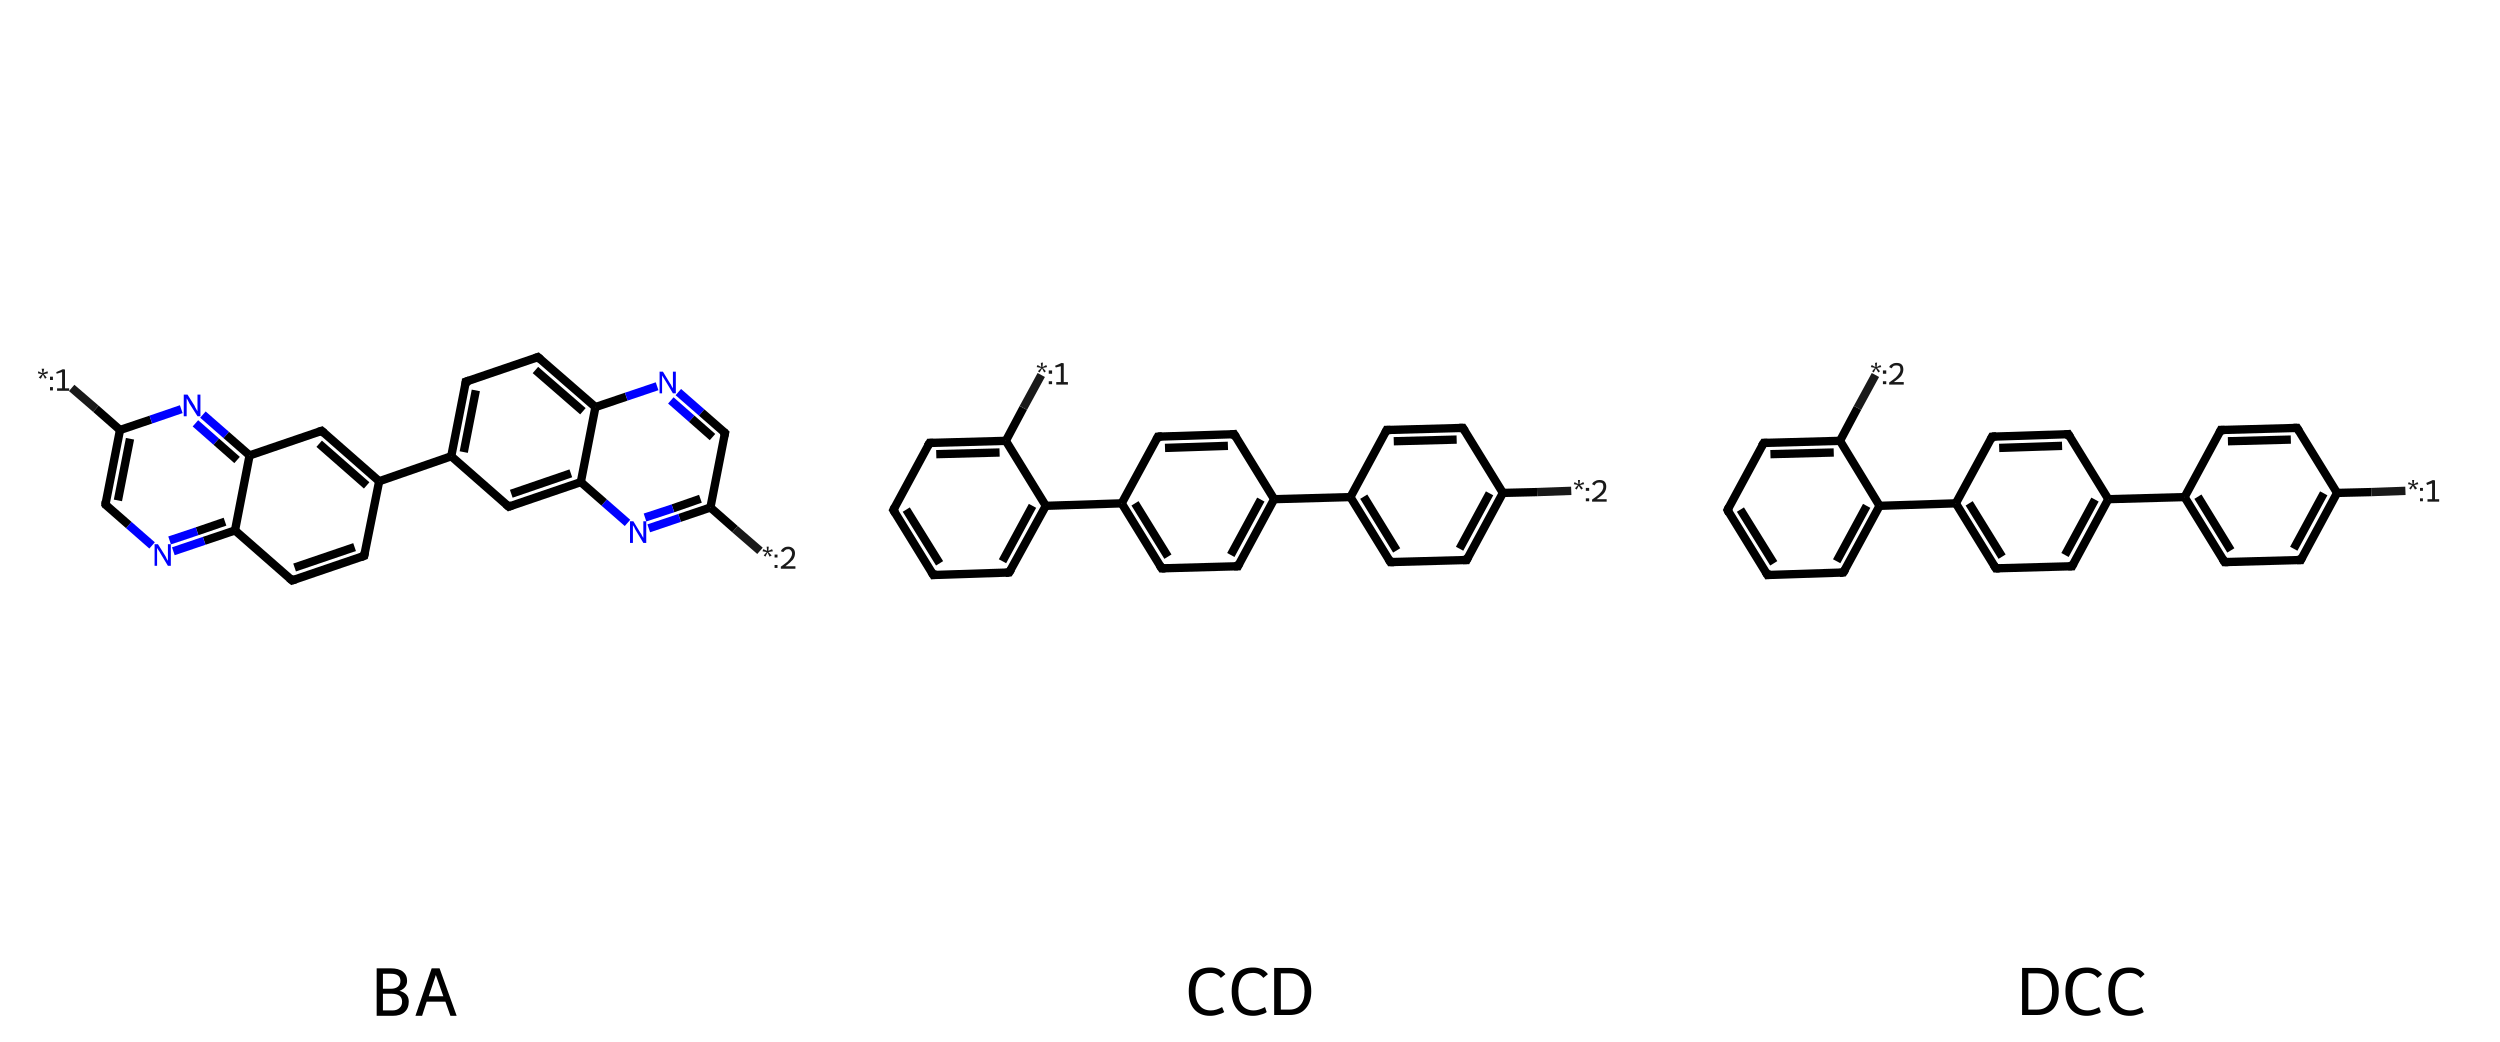 <?xml version='1.0' encoding='iso-8859-1'?>
<svg version='1.1' baseProfile='full'
              xmlns='http://www.w3.org/2000/svg'
                      xmlns:rdkit='http://www.rdkit.org/xml'
                      xmlns:xlink='http://www.w3.org/1999/xlink'
                  xml:space='preserve'
width='600px' height='250px' viewBox='0 0 600 250'>
<!-- END OF HEADER -->
<rect style='opacity:1.0;fill:#FFFFFF;stroke:none' width='600.0' height='250.0' x='0.0' y='0.0'> </rect>
<path class='bond-0 atom-0 atom-1' d='M 87.4,133.4 L 70.1,139.3' style='fill:none;fill-rule:evenodd;stroke:#000000;stroke-width:2.0px;stroke-linecap:butt;stroke-linejoin:miter;stroke-opacity:1' />
<path class='bond-0 atom-0 atom-1' d='M 85.1,131.3 L 70.7,136.2' style='fill:none;fill-rule:evenodd;stroke:#000000;stroke-width:2.0px;stroke-linecap:butt;stroke-linejoin:miter;stroke-opacity:1' />
<path class='bond-1 atom-1 atom-2' d='M 70.1,139.3 L 56.4,127.3' style='fill:none;fill-rule:evenodd;stroke:#000000;stroke-width:2.0px;stroke-linecap:butt;stroke-linejoin:miter;stroke-opacity:1' />
<path class='bond-2 atom-2 atom-3' d='M 56.4,127.3 L 49.0,129.8' style='fill:none;fill-rule:evenodd;stroke:#000000;stroke-width:2.0px;stroke-linecap:butt;stroke-linejoin:miter;stroke-opacity:1' />
<path class='bond-2 atom-2 atom-3' d='M 49.0,129.8 L 41.6,132.3' style='fill:none;fill-rule:evenodd;stroke:#0000FF;stroke-width:2.0px;stroke-linecap:butt;stroke-linejoin:miter;stroke-opacity:1' />
<path class='bond-2 atom-2 atom-3' d='M 54.0,125.2 L 47.3,127.5' style='fill:none;fill-rule:evenodd;stroke:#000000;stroke-width:2.0px;stroke-linecap:butt;stroke-linejoin:miter;stroke-opacity:1' />
<path class='bond-2 atom-2 atom-3' d='M 47.3,127.5 L 40.7,129.7' style='fill:none;fill-rule:evenodd;stroke:#0000FF;stroke-width:2.0px;stroke-linecap:butt;stroke-linejoin:miter;stroke-opacity:1' />
<path class='bond-3 atom-3 atom-4' d='M 36.5,130.9 L 30.9,126.0' style='fill:none;fill-rule:evenodd;stroke:#0000FF;stroke-width:2.0px;stroke-linecap:butt;stroke-linejoin:miter;stroke-opacity:1' />
<path class='bond-3 atom-3 atom-4' d='M 30.9,126.0 L 25.3,121.1' style='fill:none;fill-rule:evenodd;stroke:#000000;stroke-width:2.0px;stroke-linecap:butt;stroke-linejoin:miter;stroke-opacity:1' />
<path class='bond-4 atom-4 atom-5' d='M 25.3,121.1 L 28.8,103.2' style='fill:none;fill-rule:evenodd;stroke:#000000;stroke-width:2.0px;stroke-linecap:butt;stroke-linejoin:miter;stroke-opacity:1' />
<path class='bond-4 atom-4 atom-5' d='M 28.3,120.1 L 31.2,105.3' style='fill:none;fill-rule:evenodd;stroke:#000000;stroke-width:2.0px;stroke-linecap:butt;stroke-linejoin:miter;stroke-opacity:1' />
<path class='bond-5 atom-5 atom-6' d='M 28.8,103.2 L 23.0,98.1' style='fill:none;fill-rule:evenodd;stroke:#000000;stroke-width:2.0px;stroke-linecap:butt;stroke-linejoin:miter;stroke-opacity:1' />
<path class='bond-5 atom-5 atom-6' d='M 23.0,98.1 L 17.2,93.1' style='fill:none;fill-rule:evenodd;stroke:#191919;stroke-width:2.0px;stroke-linecap:butt;stroke-linejoin:miter;stroke-opacity:1' />
<path class='bond-6 atom-5 atom-7' d='M 28.8,103.2 L 36.2,100.7' style='fill:none;fill-rule:evenodd;stroke:#000000;stroke-width:2.0px;stroke-linecap:butt;stroke-linejoin:miter;stroke-opacity:1' />
<path class='bond-6 atom-5 atom-7' d='M 36.2,100.7 L 43.5,98.2' style='fill:none;fill-rule:evenodd;stroke:#0000FF;stroke-width:2.0px;stroke-linecap:butt;stroke-linejoin:miter;stroke-opacity:1' />
<path class='bond-7 atom-7 atom-8' d='M 48.7,99.5 L 54.3,104.4' style='fill:none;fill-rule:evenodd;stroke:#0000FF;stroke-width:2.0px;stroke-linecap:butt;stroke-linejoin:miter;stroke-opacity:1' />
<path class='bond-7 atom-7 atom-8' d='M 54.3,104.4 L 59.9,109.3' style='fill:none;fill-rule:evenodd;stroke:#000000;stroke-width:2.0px;stroke-linecap:butt;stroke-linejoin:miter;stroke-opacity:1' />
<path class='bond-7 atom-7 atom-8' d='M 46.9,101.6 L 51.9,106.0' style='fill:none;fill-rule:evenodd;stroke:#0000FF;stroke-width:2.0px;stroke-linecap:butt;stroke-linejoin:miter;stroke-opacity:1' />
<path class='bond-7 atom-7 atom-8' d='M 51.9,106.0 L 56.9,110.4' style='fill:none;fill-rule:evenodd;stroke:#000000;stroke-width:2.0px;stroke-linecap:butt;stroke-linejoin:miter;stroke-opacity:1' />
<path class='bond-8 atom-8 atom-9' d='M 59.9,109.3 L 77.2,103.4' style='fill:none;fill-rule:evenodd;stroke:#000000;stroke-width:2.0px;stroke-linecap:butt;stroke-linejoin:miter;stroke-opacity:1' />
<path class='bond-9 atom-9 atom-10' d='M 77.2,103.4 L 91.0,115.5' style='fill:none;fill-rule:evenodd;stroke:#000000;stroke-width:2.0px;stroke-linecap:butt;stroke-linejoin:miter;stroke-opacity:1' />
<path class='bond-9 atom-9 atom-10' d='M 76.6,106.5 L 88.0,116.5' style='fill:none;fill-rule:evenodd;stroke:#000000;stroke-width:2.0px;stroke-linecap:butt;stroke-linejoin:miter;stroke-opacity:1' />
<path class='bond-10 atom-10 atom-11' d='M 91.0,115.5 L 108.3,109.5' style='fill:none;fill-rule:evenodd;stroke:#000000;stroke-width:2.0px;stroke-linecap:butt;stroke-linejoin:miter;stroke-opacity:1' />
<path class='bond-11 atom-11 atom-12' d='M 108.3,109.5 L 111.8,91.6' style='fill:none;fill-rule:evenodd;stroke:#000000;stroke-width:2.0px;stroke-linecap:butt;stroke-linejoin:miter;stroke-opacity:1' />
<path class='bond-11 atom-11 atom-12' d='M 111.3,108.5 L 114.2,93.7' style='fill:none;fill-rule:evenodd;stroke:#000000;stroke-width:2.0px;stroke-linecap:butt;stroke-linejoin:miter;stroke-opacity:1' />
<path class='bond-12 atom-12 atom-13' d='M 111.8,91.6 L 129.1,85.7' style='fill:none;fill-rule:evenodd;stroke:#000000;stroke-width:2.0px;stroke-linecap:butt;stroke-linejoin:miter;stroke-opacity:1' />
<path class='bond-13 atom-13 atom-14' d='M 129.1,85.7 L 142.9,97.7' style='fill:none;fill-rule:evenodd;stroke:#000000;stroke-width:2.0px;stroke-linecap:butt;stroke-linejoin:miter;stroke-opacity:1' />
<path class='bond-13 atom-13 atom-14' d='M 128.5,88.8 L 139.9,98.7' style='fill:none;fill-rule:evenodd;stroke:#000000;stroke-width:2.0px;stroke-linecap:butt;stroke-linejoin:miter;stroke-opacity:1' />
<path class='bond-14 atom-14 atom-15' d='M 142.9,97.7 L 150.3,95.2' style='fill:none;fill-rule:evenodd;stroke:#000000;stroke-width:2.0px;stroke-linecap:butt;stroke-linejoin:miter;stroke-opacity:1' />
<path class='bond-14 atom-14 atom-15' d='M 150.3,95.2 L 157.7,92.7' style='fill:none;fill-rule:evenodd;stroke:#0000FF;stroke-width:2.0px;stroke-linecap:butt;stroke-linejoin:miter;stroke-opacity:1' />
<path class='bond-15 atom-15 atom-16' d='M 162.8,94.1 L 168.4,99.0' style='fill:none;fill-rule:evenodd;stroke:#0000FF;stroke-width:2.0px;stroke-linecap:butt;stroke-linejoin:miter;stroke-opacity:1' />
<path class='bond-15 atom-15 atom-16' d='M 168.4,99.0 L 174.0,103.9' style='fill:none;fill-rule:evenodd;stroke:#000000;stroke-width:2.0px;stroke-linecap:butt;stroke-linejoin:miter;stroke-opacity:1' />
<path class='bond-15 atom-15 atom-16' d='M 161.0,96.1 L 166.0,100.5' style='fill:none;fill-rule:evenodd;stroke:#0000FF;stroke-width:2.0px;stroke-linecap:butt;stroke-linejoin:miter;stroke-opacity:1' />
<path class='bond-15 atom-15 atom-16' d='M 166.0,100.5 L 171.0,104.9' style='fill:none;fill-rule:evenodd;stroke:#000000;stroke-width:2.0px;stroke-linecap:butt;stroke-linejoin:miter;stroke-opacity:1' />
<path class='bond-16 atom-16 atom-17' d='M 174.0,103.9 L 170.5,121.8' style='fill:none;fill-rule:evenodd;stroke:#000000;stroke-width:2.0px;stroke-linecap:butt;stroke-linejoin:miter;stroke-opacity:1' />
<path class='bond-17 atom-17 atom-18' d='M 170.5,121.8 L 176.4,127.0' style='fill:none;fill-rule:evenodd;stroke:#000000;stroke-width:2.0px;stroke-linecap:butt;stroke-linejoin:miter;stroke-opacity:1' />
<path class='bond-17 atom-17 atom-18' d='M 176.4,127.0 L 182.4,132.2' style='fill:none;fill-rule:evenodd;stroke:#191919;stroke-width:2.0px;stroke-linecap:butt;stroke-linejoin:miter;stroke-opacity:1' />
<path class='bond-18 atom-17 atom-19' d='M 170.5,121.8 L 163.1,124.3' style='fill:none;fill-rule:evenodd;stroke:#000000;stroke-width:2.0px;stroke-linecap:butt;stroke-linejoin:miter;stroke-opacity:1' />
<path class='bond-18 atom-17 atom-19' d='M 163.1,124.3 L 155.7,126.8' style='fill:none;fill-rule:evenodd;stroke:#0000FF;stroke-width:2.0px;stroke-linecap:butt;stroke-linejoin:miter;stroke-opacity:1' />
<path class='bond-18 atom-17 atom-19' d='M 168.1,119.7 L 161.5,122.0' style='fill:none;fill-rule:evenodd;stroke:#000000;stroke-width:2.0px;stroke-linecap:butt;stroke-linejoin:miter;stroke-opacity:1' />
<path class='bond-18 atom-17 atom-19' d='M 161.5,122.0 L 154.8,124.2' style='fill:none;fill-rule:evenodd;stroke:#0000FF;stroke-width:2.0px;stroke-linecap:butt;stroke-linejoin:miter;stroke-opacity:1' />
<path class='bond-19 atom-19 atom-20' d='M 150.6,125.5 L 145.0,120.6' style='fill:none;fill-rule:evenodd;stroke:#0000FF;stroke-width:2.0px;stroke-linecap:butt;stroke-linejoin:miter;stroke-opacity:1' />
<path class='bond-19 atom-19 atom-20' d='M 145.0,120.6 L 139.4,115.7' style='fill:none;fill-rule:evenodd;stroke:#000000;stroke-width:2.0px;stroke-linecap:butt;stroke-linejoin:miter;stroke-opacity:1' />
<path class='bond-20 atom-20 atom-21' d='M 139.4,115.7 L 122.1,121.6' style='fill:none;fill-rule:evenodd;stroke:#000000;stroke-width:2.0px;stroke-linecap:butt;stroke-linejoin:miter;stroke-opacity:1' />
<path class='bond-20 atom-20 atom-21' d='M 137.0,113.6 L 122.7,118.5' style='fill:none;fill-rule:evenodd;stroke:#000000;stroke-width:2.0px;stroke-linecap:butt;stroke-linejoin:miter;stroke-opacity:1' />
<path class='bond-21 atom-10 atom-0' d='M 91.0,115.5 L 87.4,133.4' style='fill:none;fill-rule:evenodd;stroke:#000000;stroke-width:2.0px;stroke-linecap:butt;stroke-linejoin:miter;stroke-opacity:1' />
<path class='bond-22 atom-21 atom-11' d='M 122.1,121.6 L 108.3,109.5' style='fill:none;fill-rule:evenodd;stroke:#000000;stroke-width:2.0px;stroke-linecap:butt;stroke-linejoin:miter;stroke-opacity:1' />
<path class='bond-23 atom-8 atom-2' d='M 59.9,109.3 L 56.4,127.3' style='fill:none;fill-rule:evenodd;stroke:#000000;stroke-width:2.0px;stroke-linecap:butt;stroke-linejoin:miter;stroke-opacity:1' />
<path class='bond-24 atom-20 atom-14' d='M 139.4,115.7 L 142.9,97.7' style='fill:none;fill-rule:evenodd;stroke:#000000;stroke-width:2.0px;stroke-linecap:butt;stroke-linejoin:miter;stroke-opacity:1' />
<path d='M 86.6,133.7 L 87.4,133.4 L 87.6,132.5' style='fill:none;stroke:#000000;stroke-width:2.0px;stroke-linecap:butt;stroke-linejoin:miter;stroke-opacity:1;' />
<path d='M 71.0,139.0 L 70.1,139.3 L 69.4,138.7' style='fill:none;stroke:#000000;stroke-width:2.0px;stroke-linecap:butt;stroke-linejoin:miter;stroke-opacity:1;' />
<path d='M 25.5,121.4 L 25.3,121.1 L 25.4,120.3' style='fill:none;stroke:#000000;stroke-width:2.0px;stroke-linecap:butt;stroke-linejoin:miter;stroke-opacity:1;' />
<path d='M 76.3,103.7 L 77.2,103.4 L 77.9,104.0' style='fill:none;stroke:#000000;stroke-width:2.0px;stroke-linecap:butt;stroke-linejoin:miter;stroke-opacity:1;' />
<path d='M 111.7,92.5 L 111.8,91.6 L 112.7,91.3' style='fill:none;stroke:#000000;stroke-width:2.0px;stroke-linecap:butt;stroke-linejoin:miter;stroke-opacity:1;' />
<path d='M 128.3,86.0 L 129.1,85.7 L 129.8,86.3' style='fill:none;stroke:#000000;stroke-width:2.0px;stroke-linecap:butt;stroke-linejoin:miter;stroke-opacity:1;' />
<path d='M 173.7,103.6 L 174.0,103.9 L 173.8,104.7' style='fill:none;stroke:#000000;stroke-width:2.0px;stroke-linecap:butt;stroke-linejoin:miter;stroke-opacity:1;' />
<path d='M 122.9,121.3 L 122.1,121.6 L 121.4,121.0' style='fill:none;stroke:#000000;stroke-width:2.0px;stroke-linecap:butt;stroke-linejoin:miter;stroke-opacity:1;' />
<path class='atom-3' d='M 37.9 130.6
L 39.6 133.3
Q 39.8 133.6, 40.0 134.1
Q 40.3 134.6, 40.3 134.6
L 40.3 130.6
L 41.0 130.6
L 41.0 135.8
L 40.3 135.8
L 38.5 132.8
Q 38.3 132.4, 38.0 132.0
Q 37.8 131.6, 37.7 131.5
L 37.7 135.8
L 37.1 135.8
L 37.1 130.6
L 37.9 130.6
' fill='#0000FF'/>
<path class='atom-6' d='M 9.3 90.6
L 10.1 89.8
L 9.1 89.6
L 9.2 89.1
L 10.2 89.6
L 10.0 88.5
L 10.6 88.5
L 10.4 89.5
L 11.4 89.1
L 11.5 89.6
L 10.5 89.8
L 11.2 90.6
L 10.8 90.9
L 10.3 89.9
L 9.8 90.9
L 9.3 90.6
' fill='#191919'/>
<path class='atom-6' d='M 12.0 92.9
L 12.7 92.9
L 12.7 93.7
L 12.0 93.7
L 12.0 92.9
M 12.0 90.4
L 12.7 90.4
L 12.7 91.2
L 12.0 91.2
L 12.0 90.4
' fill='#191919'/>
<path class='atom-6' d='M 13.7 93.2
L 14.9 93.2
L 14.9 89.3
L 13.6 89.7
L 13.5 89.3
L 15.1 88.6
L 15.6 88.7
L 15.6 93.2
L 16.6 93.2
L 16.6 93.8
L 13.7 93.8
L 13.7 93.2
' fill='#191919'/>
<path class='atom-7' d='M 45.0 94.7
L 46.7 97.4
Q 46.8 97.7, 47.1 98.2
Q 47.4 98.7, 47.4 98.7
L 47.4 94.7
L 48.1 94.7
L 48.1 99.9
L 47.4 99.9
L 45.5 96.9
Q 45.3 96.5, 45.1 96.1
Q 44.9 95.7, 44.8 95.6
L 44.8 99.9
L 44.1 99.9
L 44.1 94.7
L 45.0 94.7
' fill='#0000FF'/>
<path class='atom-15' d='M 159.1 89.2
L 160.8 92.0
Q 161.0 92.2, 161.2 92.7
Q 161.5 93.2, 161.5 93.2
L 161.5 89.2
L 162.2 89.2
L 162.2 94.4
L 161.5 94.4
L 159.7 91.4
Q 159.5 91.1, 159.2 90.6
Q 159.0 90.2, 158.9 90.1
L 158.9 94.4
L 158.3 94.4
L 158.3 89.2
L 159.1 89.2
' fill='#0000FF'/>
<path class='atom-18' d='M 183.3 133.3
L 184.0 132.5
L 183.0 132.3
L 183.2 131.8
L 184.1 132.2
L 184.0 131.2
L 184.5 131.2
L 184.4 132.2
L 185.3 131.8
L 185.5 132.3
L 184.4 132.5
L 185.2 133.3
L 184.7 133.6
L 184.2 132.6
L 183.7 133.6
L 183.3 133.3
' fill='#191919'/>
<path class='atom-18' d='M 185.9 135.6
L 186.6 135.6
L 186.6 136.3
L 185.9 136.3
L 185.9 135.6
M 185.9 133.1
L 186.6 133.1
L 186.6 133.8
L 185.9 133.8
L 185.9 133.1
' fill='#191919'/>
<path class='atom-18' d='M 187.4 132.3
Q 187.6 131.8, 188.1 131.5
Q 188.5 131.2, 189.2 131.2
Q 189.9 131.2, 190.4 131.7
Q 190.8 132.1, 190.8 132.8
Q 190.8 133.6, 190.3 134.3
Q 189.7 135.0, 188.5 135.9
L 190.9 135.9
L 190.9 136.5
L 187.4 136.5
L 187.4 136.0
Q 188.4 135.3, 189.0 134.8
Q 189.5 134.3, 189.8 133.8
Q 190.1 133.3, 190.1 132.9
Q 190.1 132.4, 189.8 132.1
Q 189.6 131.8, 189.2 131.8
Q 188.7 131.8, 188.5 132.0
Q 188.2 132.2, 188.0 132.5
L 187.4 132.3
' fill='#191919'/>
<path class='atom-19' d='M 152.0 125.1
L 153.7 127.9
Q 153.9 128.1, 154.1 128.6
Q 154.4 129.1, 154.4 129.1
L 154.4 125.1
L 155.1 125.1
L 155.1 130.3
L 154.4 130.3
L 152.6 127.3
Q 152.4 127.0, 152.2 126.5
Q 151.9 126.1, 151.9 126.0
L 151.9 130.3
L 151.2 130.3
L 151.2 125.1
L 152.0 125.1
' fill='#0000FF'/>
<path class='legend' d='M 95.9 237.8
Q 97.0 238.1, 97.6 238.8
Q 98.1 239.4, 98.1 240.4
Q 98.1 242.0, 97.1 242.9
Q 96.1 243.8, 94.2 243.8
L 90.4 243.8
L 90.4 232.4
L 93.8 232.4
Q 95.7 232.4, 96.7 233.2
Q 97.7 234.0, 97.7 235.4
Q 97.7 237.1, 95.9 237.8
M 91.9 233.7
L 91.9 237.3
L 93.8 237.3
Q 94.9 237.3, 95.5 236.8
Q 96.1 236.3, 96.1 235.4
Q 96.1 233.7, 93.8 233.7
L 91.9 233.7
M 94.2 242.5
Q 95.3 242.5, 95.9 241.9
Q 96.5 241.4, 96.5 240.4
Q 96.5 239.5, 95.9 239.0
Q 95.2 238.5, 94.0 238.5
L 91.9 238.5
L 91.9 242.5
L 94.2 242.5
' fill='#000000'/>
<path class='legend' d='M 108.1 243.8
L 106.9 240.4
L 102.4 240.4
L 101.3 243.8
L 99.7 243.8
L 103.6 232.4
L 105.5 232.4
L 109.6 243.8
L 108.1 243.8
M 102.9 239.1
L 106.4 239.1
L 104.6 234.0
L 102.9 239.1
' fill='#000000'/>
<path class='bond-0 atom-0 atom-1' d='M 224.0,138.0 L 214.4,122.4' style='fill:none;fill-rule:evenodd;stroke:#000000;stroke-width:2.0px;stroke-linecap:butt;stroke-linejoin:miter;stroke-opacity:1' />
<path class='bond-0 atom-0 atom-1' d='M 225.5,135.2 L 217.5,122.3' style='fill:none;fill-rule:evenodd;stroke:#000000;stroke-width:2.0px;stroke-linecap:butt;stroke-linejoin:miter;stroke-opacity:1' />
<path class='bond-1 atom-1 atom-2' d='M 214.4,122.4 L 223.1,106.3' style='fill:none;fill-rule:evenodd;stroke:#000000;stroke-width:2.0px;stroke-linecap:butt;stroke-linejoin:miter;stroke-opacity:1' />
<path class='bond-2 atom-2 atom-3' d='M 223.1,106.3 L 241.4,105.8' style='fill:none;fill-rule:evenodd;stroke:#000000;stroke-width:2.0px;stroke-linecap:butt;stroke-linejoin:miter;stroke-opacity:1' />
<path class='bond-2 atom-2 atom-3' d='M 224.7,109.0 L 239.9,108.6' style='fill:none;fill-rule:evenodd;stroke:#000000;stroke-width:2.0px;stroke-linecap:butt;stroke-linejoin:miter;stroke-opacity:1' />
<path class='bond-3 atom-3 atom-4' d='M 241.4,105.8 L 245.6,97.9' style='fill:none;fill-rule:evenodd;stroke:#000000;stroke-width:2.0px;stroke-linecap:butt;stroke-linejoin:miter;stroke-opacity:1' />
<path class='bond-3 atom-3 atom-4' d='M 245.6,97.9 L 249.9,90.0' style='fill:none;fill-rule:evenodd;stroke:#191919;stroke-width:2.0px;stroke-linecap:butt;stroke-linejoin:miter;stroke-opacity:1' />
<path class='bond-4 atom-3 atom-5' d='M 241.4,105.8 L 251.0,121.4' style='fill:none;fill-rule:evenodd;stroke:#000000;stroke-width:2.0px;stroke-linecap:butt;stroke-linejoin:miter;stroke-opacity:1' />
<path class='bond-5 atom-5 atom-6' d='M 251.0,121.4 L 269.2,120.8' style='fill:none;fill-rule:evenodd;stroke:#000000;stroke-width:2.0px;stroke-linecap:butt;stroke-linejoin:miter;stroke-opacity:1' />
<path class='bond-6 atom-6 atom-7' d='M 269.2,120.8 L 278.8,136.4' style='fill:none;fill-rule:evenodd;stroke:#000000;stroke-width:2.0px;stroke-linecap:butt;stroke-linejoin:miter;stroke-opacity:1' />
<path class='bond-6 atom-6 atom-7' d='M 272.4,120.8 L 280.3,133.6' style='fill:none;fill-rule:evenodd;stroke:#000000;stroke-width:2.0px;stroke-linecap:butt;stroke-linejoin:miter;stroke-opacity:1' />
<path class='bond-7 atom-7 atom-8' d='M 278.8,136.4 L 297.1,135.9' style='fill:none;fill-rule:evenodd;stroke:#000000;stroke-width:2.0px;stroke-linecap:butt;stroke-linejoin:miter;stroke-opacity:1' />
<path class='bond-8 atom-8 atom-9' d='M 297.1,135.9 L 305.8,119.8' style='fill:none;fill-rule:evenodd;stroke:#000000;stroke-width:2.0px;stroke-linecap:butt;stroke-linejoin:miter;stroke-opacity:1' />
<path class='bond-8 atom-8 atom-9' d='M 295.4,133.2 L 302.6,119.9' style='fill:none;fill-rule:evenodd;stroke:#000000;stroke-width:2.0px;stroke-linecap:butt;stroke-linejoin:miter;stroke-opacity:1' />
<path class='bond-9 atom-9 atom-10' d='M 305.8,119.8 L 324.1,119.3' style='fill:none;fill-rule:evenodd;stroke:#000000;stroke-width:2.0px;stroke-linecap:butt;stroke-linejoin:miter;stroke-opacity:1' />
<path class='bond-10 atom-10 atom-11' d='M 324.1,119.3 L 333.7,134.9' style='fill:none;fill-rule:evenodd;stroke:#000000;stroke-width:2.0px;stroke-linecap:butt;stroke-linejoin:miter;stroke-opacity:1' />
<path class='bond-10 atom-10 atom-11' d='M 327.3,119.2 L 335.2,132.1' style='fill:none;fill-rule:evenodd;stroke:#000000;stroke-width:2.0px;stroke-linecap:butt;stroke-linejoin:miter;stroke-opacity:1' />
<path class='bond-11 atom-11 atom-12' d='M 333.7,134.9 L 352.0,134.4' style='fill:none;fill-rule:evenodd;stroke:#000000;stroke-width:2.0px;stroke-linecap:butt;stroke-linejoin:miter;stroke-opacity:1' />
<path class='bond-12 atom-12 atom-13' d='M 352.0,134.4 L 360.7,118.3' style='fill:none;fill-rule:evenodd;stroke:#000000;stroke-width:2.0px;stroke-linecap:butt;stroke-linejoin:miter;stroke-opacity:1' />
<path class='bond-12 atom-12 atom-13' d='M 350.3,131.7 L 357.5,118.4' style='fill:none;fill-rule:evenodd;stroke:#000000;stroke-width:2.0px;stroke-linecap:butt;stroke-linejoin:miter;stroke-opacity:1' />
<path class='bond-13 atom-13 atom-14' d='M 360.7,118.3 L 368.9,118.1' style='fill:none;fill-rule:evenodd;stroke:#000000;stroke-width:2.0px;stroke-linecap:butt;stroke-linejoin:miter;stroke-opacity:1' />
<path class='bond-13 atom-13 atom-14' d='M 368.9,118.1 L 377.1,117.8' style='fill:none;fill-rule:evenodd;stroke:#191919;stroke-width:2.0px;stroke-linecap:butt;stroke-linejoin:miter;stroke-opacity:1' />
<path class='bond-14 atom-13 atom-15' d='M 360.7,118.3 L 351.1,102.7' style='fill:none;fill-rule:evenodd;stroke:#000000;stroke-width:2.0px;stroke-linecap:butt;stroke-linejoin:miter;stroke-opacity:1' />
<path class='bond-15 atom-15 atom-16' d='M 351.1,102.7 L 332.8,103.2' style='fill:none;fill-rule:evenodd;stroke:#000000;stroke-width:2.0px;stroke-linecap:butt;stroke-linejoin:miter;stroke-opacity:1' />
<path class='bond-15 atom-15 atom-16' d='M 349.6,105.5 L 334.5,105.9' style='fill:none;fill-rule:evenodd;stroke:#000000;stroke-width:2.0px;stroke-linecap:butt;stroke-linejoin:miter;stroke-opacity:1' />
<path class='bond-16 atom-9 atom-17' d='M 305.8,119.8 L 296.2,104.2' style='fill:none;fill-rule:evenodd;stroke:#000000;stroke-width:2.0px;stroke-linecap:butt;stroke-linejoin:miter;stroke-opacity:1' />
<path class='bond-17 atom-17 atom-18' d='M 296.2,104.2 L 277.9,104.8' style='fill:none;fill-rule:evenodd;stroke:#000000;stroke-width:2.0px;stroke-linecap:butt;stroke-linejoin:miter;stroke-opacity:1' />
<path class='bond-17 atom-17 atom-18' d='M 294.7,107.0 L 279.6,107.5' style='fill:none;fill-rule:evenodd;stroke:#000000;stroke-width:2.0px;stroke-linecap:butt;stroke-linejoin:miter;stroke-opacity:1' />
<path class='bond-18 atom-5 atom-19' d='M 251.0,121.4 L 242.2,137.4' style='fill:none;fill-rule:evenodd;stroke:#000000;stroke-width:2.0px;stroke-linecap:butt;stroke-linejoin:miter;stroke-opacity:1' />
<path class='bond-18 atom-5 atom-19' d='M 247.8,121.4 L 240.6,134.7' style='fill:none;fill-rule:evenodd;stroke:#000000;stroke-width:2.0px;stroke-linecap:butt;stroke-linejoin:miter;stroke-opacity:1' />
<path class='bond-19 atom-19 atom-0' d='M 242.2,137.4 L 224.0,138.0' style='fill:none;fill-rule:evenodd;stroke:#000000;stroke-width:2.0px;stroke-linecap:butt;stroke-linejoin:miter;stroke-opacity:1' />
<path class='bond-20 atom-18 atom-6' d='M 277.9,104.8 L 269.2,120.8' style='fill:none;fill-rule:evenodd;stroke:#000000;stroke-width:2.0px;stroke-linecap:butt;stroke-linejoin:miter;stroke-opacity:1' />
<path class='bond-21 atom-16 atom-10' d='M 332.8,103.2 L 324.1,119.3' style='fill:none;fill-rule:evenodd;stroke:#000000;stroke-width:2.0px;stroke-linecap:butt;stroke-linejoin:miter;stroke-opacity:1' />
<path d='M 223.5,137.2 L 224.0,138.0 L 224.9,137.9' style='fill:none;stroke:#000000;stroke-width:2.0px;stroke-linecap:butt;stroke-linejoin:miter;stroke-opacity:1;' />
<path d='M 214.9,123.2 L 214.4,122.4 L 214.8,121.6' style='fill:none;stroke:#000000;stroke-width:2.0px;stroke-linecap:butt;stroke-linejoin:miter;stroke-opacity:1;' />
<path d='M 222.6,107.1 L 223.1,106.3 L 224.0,106.3' style='fill:none;stroke:#000000;stroke-width:2.0px;stroke-linecap:butt;stroke-linejoin:miter;stroke-opacity:1;' />
<path d='M 278.3,135.6 L 278.8,136.4 L 279.7,136.4' style='fill:none;stroke:#000000;stroke-width:2.0px;stroke-linecap:butt;stroke-linejoin:miter;stroke-opacity:1;' />
<path d='M 296.2,135.9 L 297.1,135.9 L 297.5,135.1' style='fill:none;stroke:#000000;stroke-width:2.0px;stroke-linecap:butt;stroke-linejoin:miter;stroke-opacity:1;' />
<path d='M 333.2,134.1 L 333.7,134.9 L 334.6,134.9' style='fill:none;stroke:#000000;stroke-width:2.0px;stroke-linecap:butt;stroke-linejoin:miter;stroke-opacity:1;' />
<path d='M 351.1,134.4 L 352.0,134.4 L 352.4,133.6' style='fill:none;stroke:#000000;stroke-width:2.0px;stroke-linecap:butt;stroke-linejoin:miter;stroke-opacity:1;' />
<path d='M 351.6,103.5 L 351.1,102.7 L 350.2,102.7' style='fill:none;stroke:#000000;stroke-width:2.0px;stroke-linecap:butt;stroke-linejoin:miter;stroke-opacity:1;' />
<path d='M 333.7,103.2 L 332.8,103.2 L 332.4,104.0' style='fill:none;stroke:#000000;stroke-width:2.0px;stroke-linecap:butt;stroke-linejoin:miter;stroke-opacity:1;' />
<path d='M 296.7,105.0 L 296.2,104.2 L 295.3,104.3' style='fill:none;stroke:#000000;stroke-width:2.0px;stroke-linecap:butt;stroke-linejoin:miter;stroke-opacity:1;' />
<path d='M 278.9,104.7 L 277.9,104.8 L 277.5,105.6' style='fill:none;stroke:#000000;stroke-width:2.0px;stroke-linecap:butt;stroke-linejoin:miter;stroke-opacity:1;' />
<path d='M 242.7,136.6 L 242.2,137.4 L 241.3,137.5' style='fill:none;stroke:#000000;stroke-width:2.0px;stroke-linecap:butt;stroke-linejoin:miter;stroke-opacity:1;' />
<path class='atom-4' d='M 249.1 89.1
L 249.9 88.3
L 248.8 88.1
L 249.0 87.6
L 249.9 88.1
L 249.8 87.1
L 250.3 87.0
L 250.2 88.1
L 251.1 87.6
L 251.3 88.1
L 250.3 88.3
L 251.0 89.1
L 250.6 89.4
L 250.1 88.4
L 249.5 89.4
L 249.1 89.1
' fill='#191919'/>
<path class='atom-4' d='M 251.7 91.5
L 252.5 91.5
L 252.5 92.2
L 251.7 92.2
L 251.7 91.5
M 251.7 88.9
L 252.5 88.9
L 252.5 89.7
L 251.7 89.7
L 251.7 88.9
' fill='#191919'/>
<path class='atom-4' d='M 253.5 91.7
L 254.6 91.7
L 254.6 87.9
L 253.4 88.2
L 253.2 87.8
L 254.8 87.1
L 255.3 87.2
L 255.3 91.7
L 256.3 91.7
L 256.3 92.3
L 253.5 92.3
L 253.5 91.7
' fill='#191919'/>
<path class='atom-14' d='M 378.0 117.2
L 378.7 116.4
L 377.7 116.2
L 377.9 115.7
L 378.8 116.2
L 378.7 115.2
L 379.2 115.2
L 379.1 116.2
L 380.0 115.7
L 380.2 116.2
L 379.2 116.4
L 379.9 117.2
L 379.5 117.5
L 378.9 116.6
L 378.4 117.5
L 378.0 117.2
' fill='#191919'/>
<path class='atom-14' d='M 380.6 119.6
L 381.4 119.6
L 381.4 120.3
L 380.6 120.3
L 380.6 119.6
M 380.6 117.1
L 381.4 117.1
L 381.4 117.8
L 380.6 117.8
L 380.6 117.1
' fill='#191919'/>
<path class='atom-14' d='M 382.1 116.2
Q 382.3 115.7, 382.8 115.5
Q 383.2 115.2, 383.9 115.2
Q 384.7 115.2, 385.1 115.6
Q 385.5 116.0, 385.5 116.8
Q 385.5 117.6, 385.0 118.3
Q 384.4 119.0, 383.2 119.8
L 385.6 119.8
L 385.6 120.4
L 382.1 120.4
L 382.1 119.9
Q 383.1 119.2, 383.7 118.7
Q 384.2 118.2, 384.5 117.8
Q 384.8 117.3, 384.8 116.8
Q 384.8 116.3, 384.6 116.0
Q 384.3 115.8, 383.9 115.8
Q 383.5 115.8, 383.2 115.9
Q 382.9 116.1, 382.7 116.5
L 382.1 116.2
' fill='#191919'/>
<path class='legend' d='M 285.3 237.9
Q 285.3 235.1, 286.6 233.6
Q 288.0 232.2, 290.5 232.2
Q 292.8 232.2, 294.1 233.8
L 293.0 234.7
Q 292.1 233.5, 290.5 233.5
Q 288.8 233.5, 287.8 234.6
Q 286.9 235.8, 286.9 237.9
Q 286.9 240.2, 287.9 241.3
Q 288.8 242.5, 290.6 242.5
Q 291.9 242.5, 293.3 241.7
L 293.8 242.9
Q 293.2 243.3, 292.3 243.5
Q 291.4 243.8, 290.4 243.8
Q 288.0 243.8, 286.6 242.2
Q 285.3 240.7, 285.3 237.9
' fill='#000000'/>
<path class='legend' d='M 295.6 237.9
Q 295.6 235.1, 296.9 233.6
Q 298.2 232.2, 300.7 232.2
Q 303.1 232.2, 304.3 233.8
L 303.2 234.7
Q 302.3 233.5, 300.7 233.5
Q 299.0 233.5, 298.1 234.6
Q 297.2 235.8, 297.2 237.9
Q 297.2 240.2, 298.1 241.3
Q 299.1 242.5, 300.9 242.5
Q 302.1 242.5, 303.6 241.7
L 304.0 242.9
Q 303.5 243.3, 302.6 243.5
Q 301.7 243.8, 300.7 243.8
Q 298.2 243.8, 296.9 242.2
Q 295.6 240.7, 295.6 237.9
' fill='#000000'/>
<path class='legend' d='M 309.5 232.3
Q 312.0 232.3, 313.3 233.8
Q 314.7 235.2, 314.7 237.9
Q 314.7 240.6, 313.3 242.1
Q 312.0 243.6, 309.5 243.6
L 305.8 243.6
L 305.8 232.3
L 309.5 232.3
M 309.5 242.3
Q 311.2 242.3, 312.1 241.2
Q 313.1 240.1, 313.1 237.9
Q 313.1 235.7, 312.1 234.6
Q 311.2 233.6, 309.5 233.6
L 307.4 233.6
L 307.4 242.3
L 309.5 242.3
' fill='#000000'/>
<path class='bond-0 atom-0 atom-1' d='M 424.2,138.0 L 414.6,122.4' style='fill:none;fill-rule:evenodd;stroke:#000000;stroke-width:2.0px;stroke-linecap:butt;stroke-linejoin:miter;stroke-opacity:1' />
<path class='bond-0 atom-0 atom-1' d='M 425.7,135.2 L 417.7,122.3' style='fill:none;fill-rule:evenodd;stroke:#000000;stroke-width:2.0px;stroke-linecap:butt;stroke-linejoin:miter;stroke-opacity:1' />
<path class='bond-1 atom-1 atom-2' d='M 414.6,122.4 L 423.3,106.3' style='fill:none;fill-rule:evenodd;stroke:#000000;stroke-width:2.0px;stroke-linecap:butt;stroke-linejoin:miter;stroke-opacity:1' />
<path class='bond-2 atom-2 atom-3' d='M 423.3,106.3 L 441.6,105.8' style='fill:none;fill-rule:evenodd;stroke:#000000;stroke-width:2.0px;stroke-linecap:butt;stroke-linejoin:miter;stroke-opacity:1' />
<path class='bond-2 atom-2 atom-3' d='M 424.9,109.0 L 440.1,108.6' style='fill:none;fill-rule:evenodd;stroke:#000000;stroke-width:2.0px;stroke-linecap:butt;stroke-linejoin:miter;stroke-opacity:1' />
<path class='bond-3 atom-3 atom-4' d='M 441.6,105.8 L 445.8,97.9' style='fill:none;fill-rule:evenodd;stroke:#000000;stroke-width:2.0px;stroke-linecap:butt;stroke-linejoin:miter;stroke-opacity:1' />
<path class='bond-3 atom-3 atom-4' d='M 445.8,97.9 L 450.1,90.0' style='fill:none;fill-rule:evenodd;stroke:#191919;stroke-width:2.0px;stroke-linecap:butt;stroke-linejoin:miter;stroke-opacity:1' />
<path class='bond-4 atom-3 atom-5' d='M 441.6,105.8 L 451.1,121.4' style='fill:none;fill-rule:evenodd;stroke:#000000;stroke-width:2.0px;stroke-linecap:butt;stroke-linejoin:miter;stroke-opacity:1' />
<path class='bond-5 atom-5 atom-6' d='M 451.1,121.4 L 469.4,120.8' style='fill:none;fill-rule:evenodd;stroke:#000000;stroke-width:2.0px;stroke-linecap:butt;stroke-linejoin:miter;stroke-opacity:1' />
<path class='bond-6 atom-6 atom-7' d='M 469.4,120.8 L 479.0,136.4' style='fill:none;fill-rule:evenodd;stroke:#000000;stroke-width:2.0px;stroke-linecap:butt;stroke-linejoin:miter;stroke-opacity:1' />
<path class='bond-6 atom-6 atom-7' d='M 472.6,120.8 L 480.5,133.6' style='fill:none;fill-rule:evenodd;stroke:#000000;stroke-width:2.0px;stroke-linecap:butt;stroke-linejoin:miter;stroke-opacity:1' />
<path class='bond-7 atom-7 atom-8' d='M 479.0,136.4 L 497.3,135.9' style='fill:none;fill-rule:evenodd;stroke:#000000;stroke-width:2.0px;stroke-linecap:butt;stroke-linejoin:miter;stroke-opacity:1' />
<path class='bond-8 atom-8 atom-9' d='M 497.3,135.9 L 506.0,119.8' style='fill:none;fill-rule:evenodd;stroke:#000000;stroke-width:2.0px;stroke-linecap:butt;stroke-linejoin:miter;stroke-opacity:1' />
<path class='bond-8 atom-8 atom-9' d='M 495.6,133.2 L 502.8,119.9' style='fill:none;fill-rule:evenodd;stroke:#000000;stroke-width:2.0px;stroke-linecap:butt;stroke-linejoin:miter;stroke-opacity:1' />
<path class='bond-9 atom-9 atom-10' d='M 506.0,119.8 L 524.3,119.3' style='fill:none;fill-rule:evenodd;stroke:#000000;stroke-width:2.0px;stroke-linecap:butt;stroke-linejoin:miter;stroke-opacity:1' />
<path class='bond-10 atom-10 atom-11' d='M 524.3,119.3 L 533.9,134.9' style='fill:none;fill-rule:evenodd;stroke:#000000;stroke-width:2.0px;stroke-linecap:butt;stroke-linejoin:miter;stroke-opacity:1' />
<path class='bond-10 atom-10 atom-11' d='M 527.5,119.2 L 535.4,132.1' style='fill:none;fill-rule:evenodd;stroke:#000000;stroke-width:2.0px;stroke-linecap:butt;stroke-linejoin:miter;stroke-opacity:1' />
<path class='bond-11 atom-11 atom-12' d='M 533.9,134.9 L 552.2,134.4' style='fill:none;fill-rule:evenodd;stroke:#000000;stroke-width:2.0px;stroke-linecap:butt;stroke-linejoin:miter;stroke-opacity:1' />
<path class='bond-12 atom-12 atom-13' d='M 552.2,134.4 L 560.9,118.3' style='fill:none;fill-rule:evenodd;stroke:#000000;stroke-width:2.0px;stroke-linecap:butt;stroke-linejoin:miter;stroke-opacity:1' />
<path class='bond-12 atom-12 atom-13' d='M 550.5,131.7 L 557.7,118.4' style='fill:none;fill-rule:evenodd;stroke:#000000;stroke-width:2.0px;stroke-linecap:butt;stroke-linejoin:miter;stroke-opacity:1' />
<path class='bond-13 atom-13 atom-14' d='M 560.9,118.3 L 569.1,118.1' style='fill:none;fill-rule:evenodd;stroke:#000000;stroke-width:2.0px;stroke-linecap:butt;stroke-linejoin:miter;stroke-opacity:1' />
<path class='bond-13 atom-13 atom-14' d='M 569.1,118.1 L 577.3,117.8' style='fill:none;fill-rule:evenodd;stroke:#191919;stroke-width:2.0px;stroke-linecap:butt;stroke-linejoin:miter;stroke-opacity:1' />
<path class='bond-14 atom-13 atom-15' d='M 560.9,118.3 L 551.3,102.7' style='fill:none;fill-rule:evenodd;stroke:#000000;stroke-width:2.0px;stroke-linecap:butt;stroke-linejoin:miter;stroke-opacity:1' />
<path class='bond-15 atom-15 atom-16' d='M 551.3,102.7 L 533.0,103.2' style='fill:none;fill-rule:evenodd;stroke:#000000;stroke-width:2.0px;stroke-linecap:butt;stroke-linejoin:miter;stroke-opacity:1' />
<path class='bond-15 atom-15 atom-16' d='M 549.8,105.5 L 534.7,105.9' style='fill:none;fill-rule:evenodd;stroke:#000000;stroke-width:2.0px;stroke-linecap:butt;stroke-linejoin:miter;stroke-opacity:1' />
<path class='bond-16 atom-9 atom-17' d='M 506.0,119.8 L 496.4,104.2' style='fill:none;fill-rule:evenodd;stroke:#000000;stroke-width:2.0px;stroke-linecap:butt;stroke-linejoin:miter;stroke-opacity:1' />
<path class='bond-17 atom-17 atom-18' d='M 496.4,104.2 L 478.1,104.8' style='fill:none;fill-rule:evenodd;stroke:#000000;stroke-width:2.0px;stroke-linecap:butt;stroke-linejoin:miter;stroke-opacity:1' />
<path class='bond-17 atom-17 atom-18' d='M 494.9,107.0 L 479.8,107.5' style='fill:none;fill-rule:evenodd;stroke:#000000;stroke-width:2.0px;stroke-linecap:butt;stroke-linejoin:miter;stroke-opacity:1' />
<path class='bond-18 atom-5 atom-19' d='M 451.1,121.4 L 442.4,137.4' style='fill:none;fill-rule:evenodd;stroke:#000000;stroke-width:2.0px;stroke-linecap:butt;stroke-linejoin:miter;stroke-opacity:1' />
<path class='bond-18 atom-5 atom-19' d='M 448.0,121.4 L 440.8,134.7' style='fill:none;fill-rule:evenodd;stroke:#000000;stroke-width:2.0px;stroke-linecap:butt;stroke-linejoin:miter;stroke-opacity:1' />
<path class='bond-19 atom-19 atom-0' d='M 442.4,137.4 L 424.2,138.0' style='fill:none;fill-rule:evenodd;stroke:#000000;stroke-width:2.0px;stroke-linecap:butt;stroke-linejoin:miter;stroke-opacity:1' />
<path class='bond-20 atom-18 atom-6' d='M 478.1,104.8 L 469.4,120.8' style='fill:none;fill-rule:evenodd;stroke:#000000;stroke-width:2.0px;stroke-linecap:butt;stroke-linejoin:miter;stroke-opacity:1' />
<path class='bond-21 atom-16 atom-10' d='M 533.0,103.2 L 524.3,119.3' style='fill:none;fill-rule:evenodd;stroke:#000000;stroke-width:2.0px;stroke-linecap:butt;stroke-linejoin:miter;stroke-opacity:1' />
<path d='M 423.7,137.2 L 424.2,138.0 L 425.1,137.9' style='fill:none;stroke:#000000;stroke-width:2.0px;stroke-linecap:butt;stroke-linejoin:miter;stroke-opacity:1;' />
<path d='M 415.0,123.2 L 414.6,122.4 L 415.0,121.6' style='fill:none;stroke:#000000;stroke-width:2.0px;stroke-linecap:butt;stroke-linejoin:miter;stroke-opacity:1;' />
<path d='M 422.8,107.1 L 423.3,106.3 L 424.2,106.3' style='fill:none;stroke:#000000;stroke-width:2.0px;stroke-linecap:butt;stroke-linejoin:miter;stroke-opacity:1;' />
<path d='M 478.5,135.6 L 479.0,136.4 L 479.9,136.4' style='fill:none;stroke:#000000;stroke-width:2.0px;stroke-linecap:butt;stroke-linejoin:miter;stroke-opacity:1;' />
<path d='M 496.4,135.9 L 497.3,135.9 L 497.7,135.1' style='fill:none;stroke:#000000;stroke-width:2.0px;stroke-linecap:butt;stroke-linejoin:miter;stroke-opacity:1;' />
<path d='M 533.4,134.1 L 533.9,134.9 L 534.8,134.9' style='fill:none;stroke:#000000;stroke-width:2.0px;stroke-linecap:butt;stroke-linejoin:miter;stroke-opacity:1;' />
<path d='M 551.3,134.4 L 552.2,134.4 L 552.6,133.6' style='fill:none;stroke:#000000;stroke-width:2.0px;stroke-linecap:butt;stroke-linejoin:miter;stroke-opacity:1;' />
<path d='M 551.8,103.5 L 551.3,102.7 L 550.4,102.7' style='fill:none;stroke:#000000;stroke-width:2.0px;stroke-linecap:butt;stroke-linejoin:miter;stroke-opacity:1;' />
<path d='M 533.9,103.2 L 533.0,103.2 L 532.6,104.0' style='fill:none;stroke:#000000;stroke-width:2.0px;stroke-linecap:butt;stroke-linejoin:miter;stroke-opacity:1;' />
<path d='M 496.9,105.0 L 496.4,104.2 L 495.5,104.3' style='fill:none;stroke:#000000;stroke-width:2.0px;stroke-linecap:butt;stroke-linejoin:miter;stroke-opacity:1;' />
<path d='M 479.1,104.7 L 478.1,104.8 L 477.7,105.6' style='fill:none;stroke:#000000;stroke-width:2.0px;stroke-linecap:butt;stroke-linejoin:miter;stroke-opacity:1;' />
<path d='M 442.9,136.6 L 442.4,137.4 L 441.5,137.5' style='fill:none;stroke:#000000;stroke-width:2.0px;stroke-linecap:butt;stroke-linejoin:miter;stroke-opacity:1;' />
<path class='atom-4' d='M 449.3 89.1
L 450.0 88.3
L 449.0 88.1
L 449.2 87.6
L 450.1 88.1
L 450.0 87.1
L 450.5 87.0
L 450.4 88.1
L 451.3 87.6
L 451.5 88.1
L 450.5 88.3
L 451.2 89.1
L 450.8 89.4
L 450.2 88.4
L 449.7 89.4
L 449.3 89.1
' fill='#191919'/>
<path class='atom-4' d='M 451.9 91.5
L 452.7 91.5
L 452.7 92.2
L 451.9 92.2
L 451.9 91.5
M 451.9 88.9
L 452.7 88.9
L 452.7 89.7
L 451.9 89.7
L 451.9 88.9
' fill='#191919'/>
<path class='atom-4' d='M 453.4 88.1
Q 453.6 87.6, 454.1 87.4
Q 454.5 87.1, 455.2 87.1
Q 456.0 87.1, 456.4 87.5
Q 456.8 87.9, 456.8 88.7
Q 456.8 89.4, 456.3 90.2
Q 455.7 90.9, 454.5 91.7
L 456.9 91.7
L 456.9 92.3
L 453.4 92.3
L 453.4 91.8
Q 454.4 91.1, 455.0 90.6
Q 455.5 90.1, 455.8 89.6
Q 456.1 89.2, 456.1 88.7
Q 456.1 88.2, 455.9 87.9
Q 455.6 87.7, 455.2 87.7
Q 454.8 87.7, 454.5 87.8
Q 454.2 88.0, 454.0 88.4
L 453.4 88.1
' fill='#191919'/>
<path class='atom-14' d='M 578.2 117.2
L 578.9 116.4
L 577.9 116.2
L 578.1 115.7
L 579.0 116.2
L 578.9 115.2
L 579.4 115.2
L 579.3 116.2
L 580.2 115.7
L 580.4 116.2
L 579.4 116.4
L 580.1 117.2
L 579.6 117.5
L 579.1 116.6
L 578.6 117.5
L 578.2 117.2
' fill='#191919'/>
<path class='atom-14' d='M 580.8 119.6
L 581.5 119.6
L 581.5 120.3
L 580.8 120.3
L 580.8 119.6
M 580.8 117.1
L 581.5 117.1
L 581.5 117.8
L 580.8 117.8
L 580.8 117.1
' fill='#191919'/>
<path class='atom-14' d='M 582.6 119.8
L 583.7 119.8
L 583.7 116.0
L 582.5 116.4
L 582.3 115.9
L 583.9 115.2
L 584.4 115.3
L 584.4 119.8
L 585.4 119.8
L 585.4 120.4
L 582.6 120.4
L 582.6 119.8
' fill='#191919'/>
<path class='legend' d='M 488.9 232.3
Q 491.5 232.3, 492.8 233.8
Q 494.1 235.2, 494.1 237.9
Q 494.1 240.6, 492.8 242.1
Q 491.4 243.6, 488.9 243.6
L 485.3 243.6
L 485.3 232.3
L 488.9 232.3
M 488.9 242.3
Q 490.7 242.3, 491.6 241.2
Q 492.5 240.1, 492.5 237.9
Q 492.5 235.7, 491.6 234.6
Q 490.7 233.6, 488.9 233.6
L 486.8 233.6
L 486.8 242.3
L 488.9 242.3
' fill='#000000'/>
<path class='legend' d='M 495.7 237.9
Q 495.7 235.1, 497.0 233.6
Q 498.4 232.2, 500.9 232.2
Q 503.2 232.2, 504.5 233.8
L 503.4 234.7
Q 502.5 233.5, 500.9 233.5
Q 499.2 233.5, 498.3 234.6
Q 497.4 235.8, 497.4 237.9
Q 497.4 240.2, 498.3 241.3
Q 499.2 242.5, 501.1 242.5
Q 502.3 242.5, 503.8 241.7
L 504.2 242.9
Q 503.6 243.3, 502.7 243.5
Q 501.8 243.8, 500.8 243.8
Q 498.4 243.8, 497.0 242.2
Q 495.7 240.7, 495.7 237.9
' fill='#000000'/>
<path class='legend' d='M 506.0 237.9
Q 506.0 235.1, 507.3 233.6
Q 508.6 232.2, 511.1 232.2
Q 513.5 232.2, 514.7 233.8
L 513.7 234.7
Q 512.8 233.5, 511.1 233.5
Q 509.4 233.5, 508.5 234.6
Q 507.6 235.8, 507.6 237.9
Q 507.6 240.2, 508.5 241.3
Q 509.5 242.5, 511.3 242.5
Q 512.6 242.5, 514.0 241.7
L 514.5 242.9
Q 513.9 243.3, 513.0 243.5
Q 512.1 243.8, 511.1 243.8
Q 508.6 243.8, 507.3 242.2
Q 506.0 240.7, 506.0 237.9
' fill='#000000'/>
</svg>
